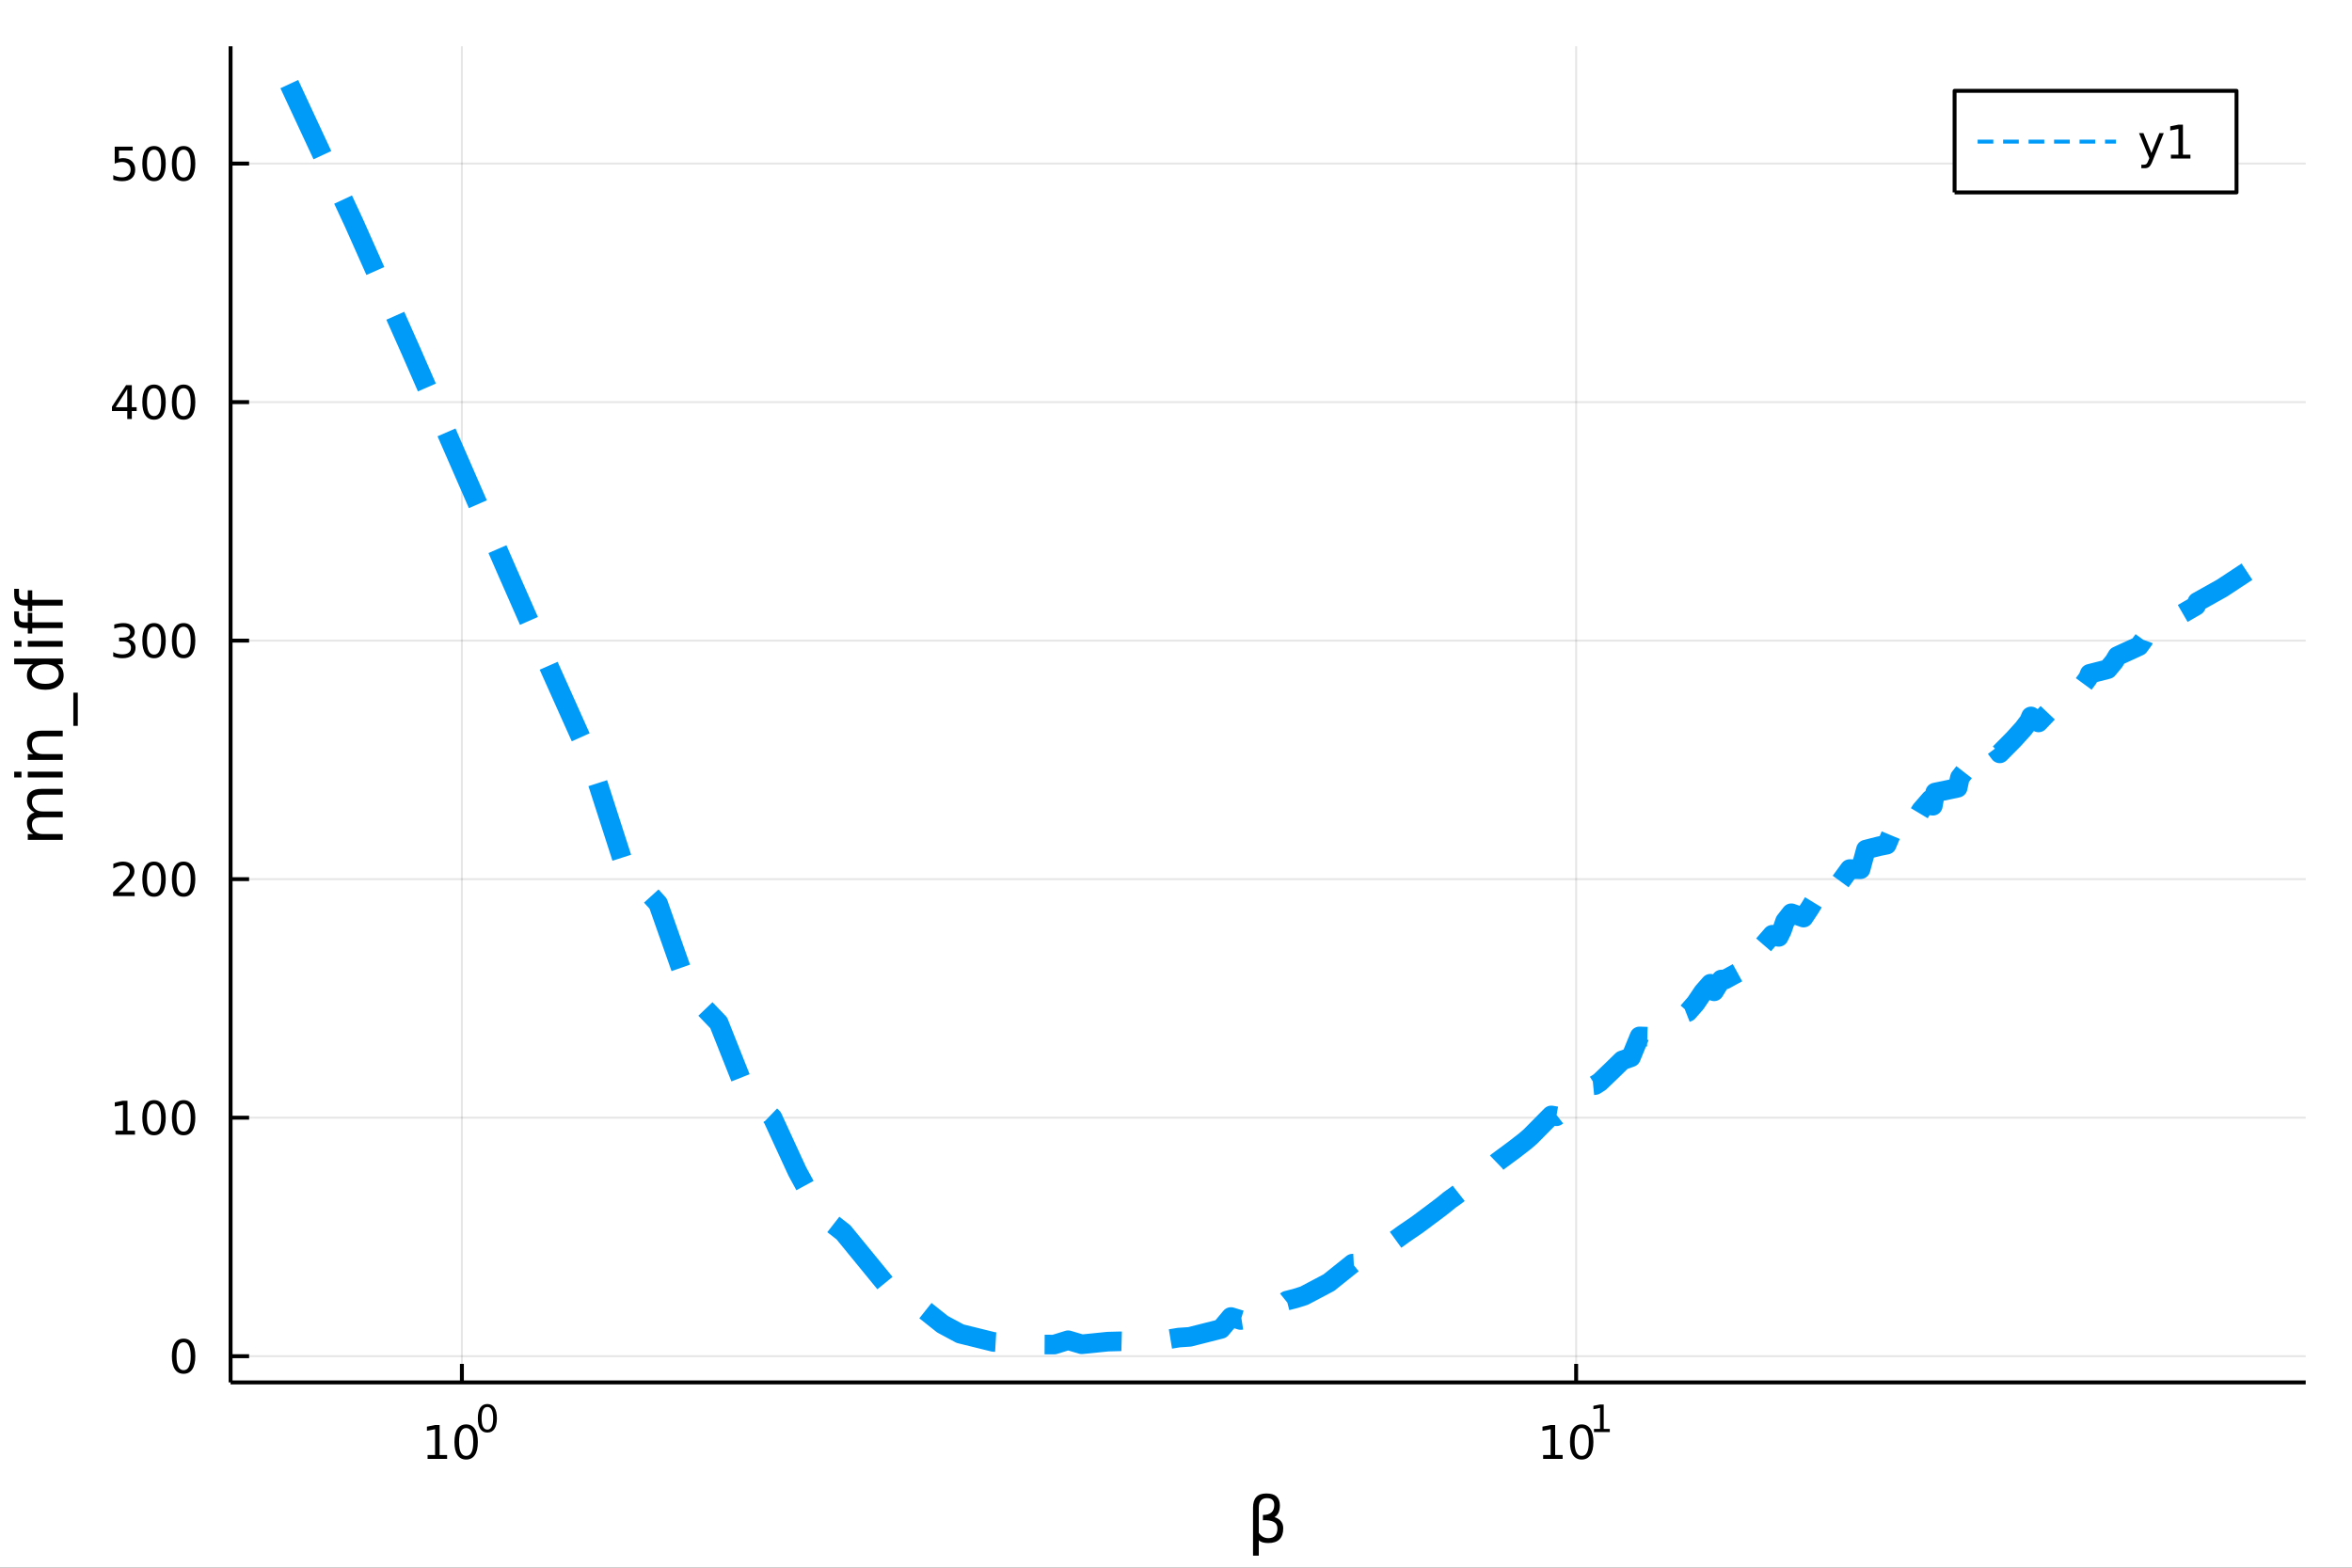 <?xml version="1.0" encoding="utf-8"?>
<svg xmlns="http://www.w3.org/2000/svg" xmlns:xlink="http://www.w3.org/1999/xlink" width="600" height="400" viewBox="0 0 2400 1600">
<rect x="0" y="0" width="2400" height="1600" fill="#333333" stroke="none"/>
<defs>
  <clipPath id="clip790">
    <rect x="0" y="0" width="2400" height="1600"/>
  </clipPath>
</defs>
<path clip-path="url(#clip790)" d="
M0 1600 L2400 1600 L2400 0 L0 0  Z
  " fill="#ffffff" fill-rule="evenodd" fill-opacity="1"/>
<defs>
  <clipPath id="clip791">
    <rect x="480" y="0" width="1681" height="1600"/>
  </clipPath>
</defs>
<path clip-path="url(#clip790)" d="
M235.283 1410.9 L2352.76 1410.9 L2352.76 47.244 L235.283 47.244  Z
  " fill="#ffffff" fill-rule="evenodd" fill-opacity="1"/>
<defs>
  <clipPath id="clip792">
    <rect x="235" y="47" width="2118" height="1365"/>
  </clipPath>
</defs>
<polyline clip-path="url(#clip792)" style="stroke:#000000; stroke-linecap:butt; stroke-linejoin:round; stroke-width:2; stroke-opacity:0.1; fill:none" points="
  471.33,1410.9 471.33,47.244 
  "/>
<polyline clip-path="url(#clip792)" style="stroke:#000000; stroke-linecap:butt; stroke-linejoin:round; stroke-width:2; stroke-opacity:0.1; fill:none" points="
  1608.3,1410.9 1608.3,47.244 
  "/>
<polyline clip-path="url(#clip790)" style="stroke:#000000; stroke-linecap:butt; stroke-linejoin:round; stroke-width:4; stroke-opacity:1; fill:none" points="
  235.283,1410.9 2352.76,1410.9 
  "/>
<polyline clip-path="url(#clip790)" style="stroke:#000000; stroke-linecap:butt; stroke-linejoin:round; stroke-width:4; stroke-opacity:1; fill:none" points="
  471.33,1410.9 471.33,1392 
  "/>
<polyline clip-path="url(#clip790)" style="stroke:#000000; stroke-linecap:butt; stroke-linejoin:round; stroke-width:4; stroke-opacity:1; fill:none" points="
  1608.3,1410.9 1608.3,1392 
  "/>
<path clip-path="url(#clip790)" d="M436.313 1485.02 L443.952 1485.02 L443.952 1458.66 L435.642 1460.32 L435.642 1456.06 L443.906 1454.4 L448.582 1454.4 L448.582 1485.02 L456.221 1485.02 L456.221 1488.96 L436.313 1488.96 L436.313 1485.02 Z" fill="#000000" fill-rule="evenodd" fill-opacity="1" /><path clip-path="url(#clip790)" d="M475.665 1457.48 Q472.054 1457.48 470.225 1461.04 Q468.42 1464.58 468.42 1471.71 Q468.42 1478.82 470.225 1482.38 Q472.054 1485.92 475.665 1485.92 Q479.299 1485.92 481.105 1482.38 Q482.933 1478.82 482.933 1471.71 Q482.933 1464.58 481.105 1461.04 Q479.299 1457.48 475.665 1457.48 M475.665 1453.77 Q481.475 1453.77 484.531 1458.38 Q487.609 1462.96 487.609 1471.71 Q487.609 1480.44 484.531 1485.04 Q481.475 1489.63 475.665 1489.63 Q469.855 1489.63 466.776 1485.04 Q463.721 1480.44 463.721 1471.71 Q463.721 1462.96 466.776 1458.38 Q469.855 1453.77 475.665 1453.77 Z" fill="#000000" fill-rule="evenodd" fill-opacity="1" /><path clip-path="url(#clip790)" d="M497.314 1435.97 Q494.38 1435.97 492.894 1438.86 Q491.427 1441.74 491.427 1447.53 Q491.427 1453.31 492.894 1456.2 Q494.38 1459.08 497.314 1459.08 Q500.267 1459.08 501.734 1456.2 Q503.22 1453.31 503.22 1447.53 Q503.22 1441.74 501.734 1438.86 Q500.267 1435.97 497.314 1435.97 M497.314 1432.96 Q502.035 1432.96 504.518 1436.7 Q507.019 1440.43 507.019 1447.53 Q507.019 1454.62 504.518 1458.37 Q502.035 1462.09 497.314 1462.09 Q492.593 1462.09 490.092 1458.37 Q487.609 1454.62 487.609 1447.53 Q487.609 1440.43 490.092 1436.7 Q492.593 1432.96 497.314 1432.96 Z" fill="#000000" fill-rule="evenodd" fill-opacity="1" /><path clip-path="url(#clip790)" d="M1574.63 1485.02 L1582.27 1485.02 L1582.27 1458.66 L1573.96 1460.32 L1573.96 1456.06 L1582.22 1454.4 L1586.9 1454.4 L1586.9 1485.02 L1594.54 1485.02 L1594.54 1488.96 L1574.63 1488.96 L1574.63 1485.02 Z" fill="#000000" fill-rule="evenodd" fill-opacity="1" /><path clip-path="url(#clip790)" d="M1613.98 1457.48 Q1610.37 1457.48 1608.54 1461.04 Q1606.74 1464.58 1606.74 1471.71 Q1606.74 1478.82 1608.54 1482.38 Q1610.37 1485.92 1613.98 1485.92 Q1617.62 1485.92 1619.42 1482.38 Q1621.25 1478.82 1621.25 1471.71 Q1621.25 1464.58 1619.42 1461.04 Q1617.62 1457.48 1613.98 1457.48 M1613.98 1453.77 Q1619.79 1453.77 1622.85 1458.38 Q1625.93 1462.96 1625.93 1471.71 Q1625.93 1480.44 1622.85 1485.04 Q1619.79 1489.63 1613.98 1489.63 Q1608.17 1489.63 1605.09 1485.04 Q1602.04 1480.44 1602.04 1471.71 Q1602.04 1462.96 1605.09 1458.38 Q1608.17 1453.77 1613.98 1453.77 Z" fill="#000000" fill-rule="evenodd" fill-opacity="1" /><path clip-path="url(#clip790)" d="M1626.47 1458.35 L1632.68 1458.35 L1632.68 1436.93 L1625.93 1438.28 L1625.93 1434.82 L1632.64 1433.47 L1636.44 1433.47 L1636.44 1458.35 L1642.65 1458.35 L1642.65 1461.55 L1626.47 1461.55 L1626.47 1458.35 Z" fill="#000000" fill-rule="evenodd" fill-opacity="1" /><path clip-path="url(#clip790)" d="M1284.5 1571.99 L1284.5 1587.74 L1278.61 1587.74 L1278.61 1538.76 Q1278.61 1524.25 1292.17 1524.25 Q1305.99 1524.25 1305.99 1536.5 Q1305.99 1545.22 1300.51 1548.4 Q1309.42 1551.27 1309.42 1559.77 Q1309.42 1574.85 1294.08 1574.85 Q1287.34 1574.85 1284.5 1571.99 M1284.5 1564.35 Q1288.04 1569.86 1294.31 1569.86 Q1303.47 1569.86 1303.47 1559.86 Q1303.47 1550.89 1288.7 1551.59 L1288.7 1546.18 Q1300.26 1546.18 1300.26 1535.99 Q1300.26 1529.02 1292.81 1529.02 Q1284.5 1529.02 1284.5 1538.95 L1284.5 1564.35 Z" fill="#000000" fill-rule="evenodd" fill-opacity="1" /><polyline clip-path="url(#clip792)" style="stroke:#000000; stroke-linecap:butt; stroke-linejoin:round; stroke-width:2; stroke-opacity:0.1; fill:none" points="
  235.283,1384.16 2352.76,1384.16 
  "/>
<polyline clip-path="url(#clip792)" style="stroke:#000000; stroke-linecap:butt; stroke-linejoin:round; stroke-width:2; stroke-opacity:0.1; fill:none" points="
  235.283,1140.72 2352.76,1140.72 
  "/>
<polyline clip-path="url(#clip792)" style="stroke:#000000; stroke-linecap:butt; stroke-linejoin:round; stroke-width:2; stroke-opacity:0.1; fill:none" points="
  235.283,897.277 2352.76,897.277 
  "/>
<polyline clip-path="url(#clip792)" style="stroke:#000000; stroke-linecap:butt; stroke-linejoin:round; stroke-width:2; stroke-opacity:0.1; fill:none" points="
  235.283,653.837 2352.76,653.837 
  "/>
<polyline clip-path="url(#clip792)" style="stroke:#000000; stroke-linecap:butt; stroke-linejoin:round; stroke-width:2; stroke-opacity:0.1; fill:none" points="
  235.283,410.397 2352.76,410.397 
  "/>
<polyline clip-path="url(#clip792)" style="stroke:#000000; stroke-linecap:butt; stroke-linejoin:round; stroke-width:2; stroke-opacity:0.1; fill:none" points="
  235.283,166.957 2352.76,166.957 
  "/>
<polyline clip-path="url(#clip790)" style="stroke:#000000; stroke-linecap:butt; stroke-linejoin:round; stroke-width:4; stroke-opacity:1; fill:none" points="
  235.283,1410.9 235.283,47.244 
  "/>
<polyline clip-path="url(#clip790)" style="stroke:#000000; stroke-linecap:butt; stroke-linejoin:round; stroke-width:4; stroke-opacity:1; fill:none" points="
  235.283,1384.16 254.18,1384.16 
  "/>
<polyline clip-path="url(#clip790)" style="stroke:#000000; stroke-linecap:butt; stroke-linejoin:round; stroke-width:4; stroke-opacity:1; fill:none" points="
  235.283,1140.72 254.18,1140.72 
  "/>
<polyline clip-path="url(#clip790)" style="stroke:#000000; stroke-linecap:butt; stroke-linejoin:round; stroke-width:4; stroke-opacity:1; fill:none" points="
  235.283,897.277 254.18,897.277 
  "/>
<polyline clip-path="url(#clip790)" style="stroke:#000000; stroke-linecap:butt; stroke-linejoin:round; stroke-width:4; stroke-opacity:1; fill:none" points="
  235.283,653.837 254.18,653.837 
  "/>
<polyline clip-path="url(#clip790)" style="stroke:#000000; stroke-linecap:butt; stroke-linejoin:round; stroke-width:4; stroke-opacity:1; fill:none" points="
  235.283,410.397 254.18,410.397 
  "/>
<polyline clip-path="url(#clip790)" style="stroke:#000000; stroke-linecap:butt; stroke-linejoin:round; stroke-width:4; stroke-opacity:1; fill:none" points="
  235.283,166.957 254.18,166.957 
  "/>
<path clip-path="url(#clip790)" d="M187.338 1369.96 Q183.727 1369.96 181.899 1373.52 Q180.093 1377.06 180.093 1384.19 Q180.093 1391.3 181.899 1394.86 Q183.727 1398.4 187.338 1398.4 Q190.973 1398.4 192.778 1394.86 Q194.607 1391.3 194.607 1384.19 Q194.607 1377.06 192.778 1373.52 Q190.973 1369.96 187.338 1369.96 M187.338 1366.25 Q193.149 1366.25 196.204 1370.86 Q199.283 1375.44 199.283 1384.19 Q199.283 1392.92 196.204 1397.53 Q193.149 1402.11 187.338 1402.11 Q181.528 1402.11 178.45 1397.53 Q175.394 1392.92 175.394 1384.19 Q175.394 1375.44 178.45 1370.86 Q181.528 1366.25 187.338 1366.25 Z" fill="#000000" fill-rule="evenodd" fill-opacity="1" /><path clip-path="url(#clip790)" d="M117.825 1154.06 L125.464 1154.06 L125.464 1127.7 L117.154 1129.36 L117.154 1125.1 L125.418 1123.44 L130.093 1123.44 L130.093 1154.06 L137.732 1154.06 L137.732 1158 L117.825 1158 L117.825 1154.06 Z" fill="#000000" fill-rule="evenodd" fill-opacity="1" /><path clip-path="url(#clip790)" d="M157.177 1126.52 Q153.566 1126.52 151.737 1130.08 Q149.931 1133.62 149.931 1140.75 Q149.931 1147.86 151.737 1151.42 Q153.566 1154.96 157.177 1154.96 Q160.811 1154.96 162.616 1151.42 Q164.445 1147.86 164.445 1140.75 Q164.445 1133.62 162.616 1130.08 Q160.811 1126.52 157.177 1126.52 M157.177 1122.81 Q162.987 1122.81 166.042 1127.42 Q169.121 1132 169.121 1140.75 Q169.121 1149.48 166.042 1154.09 Q162.987 1158.67 157.177 1158.67 Q151.366 1158.67 148.288 1154.09 Q145.232 1149.48 145.232 1140.75 Q145.232 1132 148.288 1127.42 Q151.366 1122.81 157.177 1122.81 Z" fill="#000000" fill-rule="evenodd" fill-opacity="1" /><path clip-path="url(#clip790)" d="M187.338 1126.52 Q183.727 1126.52 181.899 1130.08 Q180.093 1133.62 180.093 1140.75 Q180.093 1147.86 181.899 1151.42 Q183.727 1154.96 187.338 1154.96 Q190.973 1154.96 192.778 1151.42 Q194.607 1147.86 194.607 1140.75 Q194.607 1133.62 192.778 1130.08 Q190.973 1126.52 187.338 1126.52 M187.338 1122.81 Q193.149 1122.81 196.204 1127.42 Q199.283 1132 199.283 1140.75 Q199.283 1149.48 196.204 1154.09 Q193.149 1158.67 187.338 1158.67 Q181.528 1158.67 178.45 1154.09 Q175.394 1149.48 175.394 1140.75 Q175.394 1132 178.45 1127.42 Q181.528 1122.81 187.338 1122.81 Z" fill="#000000" fill-rule="evenodd" fill-opacity="1" /><path clip-path="url(#clip790)" d="M121.043 910.622 L137.362 910.622 L137.362 914.557 L115.418 914.557 L115.418 910.622 Q118.08 907.867 122.663 903.238 Q127.269 898.585 128.45 897.243 Q130.695 894.719 131.575 892.983 Q132.478 891.224 132.478 889.534 Q132.478 886.78 130.533 885.044 Q128.612 883.307 125.51 883.307 Q123.311 883.307 120.857 884.071 Q118.427 884.835 115.649 886.386 L115.649 881.664 Q118.473 880.53 120.927 879.951 Q123.38 879.372 125.418 879.372 Q130.788 879.372 133.982 882.057 Q137.177 884.743 137.177 889.233 Q137.177 891.363 136.367 893.284 Q135.579 895.182 133.473 897.775 Q132.894 898.446 129.792 901.664 Q126.691 904.858 121.043 910.622 Z" fill="#000000" fill-rule="evenodd" fill-opacity="1" /><path clip-path="url(#clip790)" d="M157.177 883.076 Q153.566 883.076 151.737 886.641 Q149.931 890.182 149.931 897.312 Q149.931 904.418 151.737 907.983 Q153.566 911.525 157.177 911.525 Q160.811 911.525 162.616 907.983 Q164.445 904.418 164.445 897.312 Q164.445 890.182 162.616 886.641 Q160.811 883.076 157.177 883.076 M157.177 879.372 Q162.987 879.372 166.042 883.979 Q169.121 888.562 169.121 897.312 Q169.121 906.039 166.042 910.645 Q162.987 915.229 157.177 915.229 Q151.366 915.229 148.288 910.645 Q145.232 906.039 145.232 897.312 Q145.232 888.562 148.288 883.979 Q151.366 879.372 157.177 879.372 Z" fill="#000000" fill-rule="evenodd" fill-opacity="1" /><path clip-path="url(#clip790)" d="M187.338 883.076 Q183.727 883.076 181.899 886.641 Q180.093 890.182 180.093 897.312 Q180.093 904.418 181.899 907.983 Q183.727 911.525 187.338 911.525 Q190.973 911.525 192.778 907.983 Q194.607 904.418 194.607 897.312 Q194.607 890.182 192.778 886.641 Q190.973 883.076 187.338 883.076 M187.338 879.372 Q193.149 879.372 196.204 883.979 Q199.283 888.562 199.283 897.312 Q199.283 906.039 196.204 910.645 Q193.149 915.229 187.338 915.229 Q181.528 915.229 178.45 910.645 Q175.394 906.039 175.394 897.312 Q175.394 888.562 178.45 883.979 Q181.528 879.372 187.338 879.372 Z" fill="#000000" fill-rule="evenodd" fill-opacity="1" /><path clip-path="url(#clip790)" d="M131.181 652.483 Q134.538 653.201 136.413 655.469 Q138.311 657.738 138.311 661.071 Q138.311 666.187 134.792 668.988 Q131.274 671.789 124.793 671.789 Q122.617 671.789 120.302 671.349 Q118.01 670.932 115.556 670.076 L115.556 665.562 Q117.501 666.696 119.816 667.275 Q122.13 667.853 124.654 667.853 Q129.052 667.853 131.343 666.117 Q133.658 664.381 133.658 661.071 Q133.658 658.016 131.505 656.303 Q129.376 654.566 125.556 654.566 L121.529 654.566 L121.529 650.724 L125.742 650.724 Q129.191 650.724 131.019 649.358 Q132.848 647.969 132.848 645.377 Q132.848 642.715 130.95 641.303 Q129.075 639.867 125.556 639.867 Q123.635 639.867 121.436 640.284 Q119.237 640.701 116.598 641.58 L116.598 637.414 Q119.26 636.673 121.575 636.303 Q123.913 635.932 125.973 635.932 Q131.297 635.932 134.399 638.363 Q137.501 640.77 137.501 644.891 Q137.501 647.761 135.857 649.752 Q134.214 651.719 131.181 652.483 Z" fill="#000000" fill-rule="evenodd" fill-opacity="1" /><path clip-path="url(#clip790)" d="M157.177 639.636 Q153.566 639.636 151.737 643.201 Q149.931 646.742 149.931 653.872 Q149.931 660.978 151.737 664.543 Q153.566 668.085 157.177 668.085 Q160.811 668.085 162.616 664.543 Q164.445 660.978 164.445 653.872 Q164.445 646.742 162.616 643.201 Q160.811 639.636 157.177 639.636 M157.177 635.932 Q162.987 635.932 166.042 640.539 Q169.121 645.122 169.121 653.872 Q169.121 662.599 166.042 667.205 Q162.987 671.789 157.177 671.789 Q151.366 671.789 148.288 667.205 Q145.232 662.599 145.232 653.872 Q145.232 645.122 148.288 640.539 Q151.366 635.932 157.177 635.932 Z" fill="#000000" fill-rule="evenodd" fill-opacity="1" /><path clip-path="url(#clip790)" d="M187.338 639.636 Q183.727 639.636 181.899 643.201 Q180.093 646.742 180.093 653.872 Q180.093 660.978 181.899 664.543 Q183.727 668.085 187.338 668.085 Q190.973 668.085 192.778 664.543 Q194.607 660.978 194.607 653.872 Q194.607 646.742 192.778 643.201 Q190.973 639.636 187.338 639.636 M187.338 635.932 Q193.149 635.932 196.204 640.539 Q199.283 645.122 199.283 653.872 Q199.283 662.599 196.204 667.205 Q193.149 671.789 187.338 671.789 Q181.528 671.789 178.45 667.205 Q175.394 662.599 175.394 653.872 Q175.394 645.122 178.45 640.539 Q181.528 635.932 187.338 635.932 Z" fill="#000000" fill-rule="evenodd" fill-opacity="1" /><path clip-path="url(#clip790)" d="M129.862 397.191 L118.056 415.64 L129.862 415.64 L129.862 397.191 M128.635 393.117 L134.515 393.117 L134.515 415.64 L139.445 415.64 L139.445 419.529 L134.515 419.529 L134.515 427.677 L129.862 427.677 L129.862 419.529 L114.26 419.529 L114.26 415.015 L128.635 393.117 Z" fill="#000000" fill-rule="evenodd" fill-opacity="1" /><path clip-path="url(#clip790)" d="M157.177 396.196 Q153.566 396.196 151.737 399.761 Q149.931 403.303 149.931 410.432 Q149.931 417.539 151.737 421.103 Q153.566 424.645 157.177 424.645 Q160.811 424.645 162.616 421.103 Q164.445 417.539 164.445 410.432 Q164.445 403.303 162.616 399.761 Q160.811 396.196 157.177 396.196 M157.177 392.492 Q162.987 392.492 166.042 397.099 Q169.121 401.682 169.121 410.432 Q169.121 419.159 166.042 423.765 Q162.987 428.349 157.177 428.349 Q151.366 428.349 148.288 423.765 Q145.232 419.159 145.232 410.432 Q145.232 401.682 148.288 397.099 Q151.366 392.492 157.177 392.492 Z" fill="#000000" fill-rule="evenodd" fill-opacity="1" /><path clip-path="url(#clip790)" d="M187.338 396.196 Q183.727 396.196 181.899 399.761 Q180.093 403.303 180.093 410.432 Q180.093 417.539 181.899 421.103 Q183.727 424.645 187.338 424.645 Q190.973 424.645 192.778 421.103 Q194.607 417.539 194.607 410.432 Q194.607 403.303 192.778 399.761 Q190.973 396.196 187.338 396.196 M187.338 392.492 Q193.149 392.492 196.204 397.099 Q199.283 401.682 199.283 410.432 Q199.283 419.159 196.204 423.765 Q193.149 428.349 187.338 428.349 Q181.528 428.349 178.45 423.765 Q175.394 419.159 175.394 410.432 Q175.394 401.682 178.45 397.099 Q181.528 392.492 187.338 392.492 Z" fill="#000000" fill-rule="evenodd" fill-opacity="1" /><path clip-path="url(#clip790)" d="M117.061 149.677 L135.417 149.677 L135.417 153.613 L121.343 153.613 L121.343 162.085 Q122.362 161.738 123.38 161.576 Q124.399 161.39 125.418 161.39 Q131.205 161.39 134.584 164.562 Q137.964 167.733 137.964 173.15 Q137.964 178.728 134.492 181.83 Q131.019 184.909 124.7 184.909 Q122.524 184.909 120.255 184.538 Q118.01 184.168 115.603 183.427 L115.603 178.728 Q117.686 179.862 119.908 180.418 Q122.13 180.974 124.607 180.974 Q128.612 180.974 130.95 178.867 Q133.288 176.761 133.288 173.15 Q133.288 169.538 130.95 167.432 Q128.612 165.326 124.607 165.326 Q122.732 165.326 120.857 165.742 Q119.006 166.159 117.061 167.038 L117.061 149.677 Z" fill="#000000" fill-rule="evenodd" fill-opacity="1" /><path clip-path="url(#clip790)" d="M157.177 152.756 Q153.566 152.756 151.737 156.321 Q149.931 159.863 149.931 166.992 Q149.931 174.099 151.737 177.663 Q153.566 181.205 157.177 181.205 Q160.811 181.205 162.616 177.663 Q164.445 174.099 164.445 166.992 Q164.445 159.863 162.616 156.321 Q160.811 152.756 157.177 152.756 M157.177 149.052 Q162.987 149.052 166.042 153.659 Q169.121 158.242 169.121 166.992 Q169.121 175.719 166.042 180.325 Q162.987 184.909 157.177 184.909 Q151.366 184.909 148.288 180.325 Q145.232 175.719 145.232 166.992 Q145.232 158.242 148.288 153.659 Q151.366 149.052 157.177 149.052 Z" fill="#000000" fill-rule="evenodd" fill-opacity="1" /><path clip-path="url(#clip790)" d="M187.338 152.756 Q183.727 152.756 181.899 156.321 Q180.093 159.863 180.093 166.992 Q180.093 174.099 181.899 177.663 Q183.727 181.205 187.338 181.205 Q190.973 181.205 192.778 177.663 Q194.607 174.099 194.607 166.992 Q194.607 159.863 192.778 156.321 Q190.973 152.756 187.338 152.756 M187.338 149.052 Q193.149 149.052 196.204 153.659 Q199.283 158.242 199.283 166.992 Q199.283 175.719 196.204 180.325 Q193.149 184.909 187.338 184.909 Q181.528 184.909 178.45 180.325 Q175.394 175.719 175.394 166.992 Q175.394 158.242 178.45 153.659 Q181.528 149.052 187.338 149.052 Z" fill="#000000" fill-rule="evenodd" fill-opacity="1" /><path clip-path="url(#clip790)" d="M35.199 829.203 Q31.253 827.007 29.375 823.951 Q27.497 820.896 27.497 816.758 Q27.497 811.188 31.412 808.164 Q35.295 805.141 42.488 805.141 L64.004 805.141 L64.004 811.029 L42.679 811.029 Q37.555 811.029 35.072 812.843 Q32.589 814.657 32.589 818.381 Q32.589 822.933 35.613 825.574 Q38.637 828.216 43.857 828.216 L64.004 828.216 L64.004 834.105 L42.679 834.105 Q37.523 834.105 35.072 835.919 Q32.589 837.733 32.589 841.521 Q32.589 846.008 35.645 848.65 Q38.669 851.292 43.857 851.292 L64.004 851.292 L64.004 857.18 L28.356 857.18 L28.356 851.292 L33.894 851.292 Q30.616 849.287 29.056 846.486 Q27.497 843.685 27.497 839.834 Q27.497 835.951 29.47 833.245 Q31.444 830.508 35.199 829.203 Z" fill="#000000" fill-rule="evenodd" fill-opacity="1" /><path clip-path="url(#clip790)" d="M28.356 793.459 L28.356 787.603 L64.004 787.603 L64.004 793.459 L28.356 793.459 M14.479 793.459 L14.479 787.603 L21.895 787.603 L21.895 793.459 L14.479 793.459 Z" fill="#000000" fill-rule="evenodd" fill-opacity="1" /><path clip-path="url(#clip790)" d="M42.488 745.717 L64.004 745.717 L64.004 751.573 L42.679 751.573 Q37.618 751.573 35.104 753.547 Q32.589 755.52 32.589 759.467 Q32.589 764.209 35.613 766.946 Q38.637 769.684 43.857 769.684 L64.004 769.684 L64.004 775.572 L28.356 775.572 L28.356 769.684 L33.894 769.684 Q30.68 767.583 29.088 764.75 Q27.497 761.886 27.497 758.162 Q27.497 752.019 31.316 748.868 Q35.104 745.717 42.488 745.717 Z" fill="#000000" fill-rule="evenodd" fill-opacity="1" /><path clip-path="url(#clip790)" d="M74.826 706.95 L79.377 706.95 L79.377 740.815 L74.826 740.815 L74.826 706.95 Z" fill="#000000" fill-rule="evenodd" fill-opacity="1" /><path clip-path="url(#clip790)" d="M33.767 677.986 L14.479 677.986 L14.479 672.129 L64.004 672.129 L64.004 677.986 L58.657 677.986 Q61.84 679.832 63.399 682.664 Q64.927 685.465 64.927 689.412 Q64.927 695.873 59.771 699.947 Q54.615 703.989 46.212 703.989 Q37.809 703.989 32.653 699.947 Q27.497 695.873 27.497 689.412 Q27.497 685.465 29.056 682.664 Q30.584 679.832 33.767 677.986 M46.212 697.942 Q52.673 697.942 56.365 695.3 Q60.026 692.627 60.026 687.98 Q60.026 683.333 56.365 680.659 Q52.673 677.986 46.212 677.986 Q39.751 677.986 36.09 680.659 Q32.398 683.333 32.398 687.98 Q32.398 692.627 36.09 695.3 Q39.751 697.942 46.212 697.942 Z" fill="#000000" fill-rule="evenodd" fill-opacity="1" /><path clip-path="url(#clip790)" d="M28.356 660.066 L28.356 654.21 L64.004 654.21 L64.004 660.066 L28.356 660.066 M14.479 660.066 L14.479 654.21 L21.895 654.21 L21.895 660.066 L14.479 660.066 Z" fill="#000000" fill-rule="evenodd" fill-opacity="1" /><path clip-path="url(#clip790)" d="M14.479 623.909 L19.349 623.909 L19.349 629.511 Q19.349 632.662 20.622 633.903 Q21.895 635.113 25.205 635.113 L28.356 635.113 L28.356 625.468 L32.908 625.468 L32.908 635.113 L64.004 635.113 L64.004 641.001 L32.908 641.001 L32.908 646.603 L28.356 646.603 L28.356 641.001 L25.874 641.001 Q19.922 641.001 17.216 638.232 Q14.479 635.463 14.479 629.447 L14.479 623.909 Z" fill="#000000" fill-rule="evenodd" fill-opacity="1" /><path clip-path="url(#clip790)" d="M14.479 600.961 L19.349 600.961 L19.349 606.562 Q19.349 609.713 20.622 610.955 Q21.895 612.164 25.205 612.164 L28.356 612.164 L28.356 602.52 L32.908 602.52 L32.908 612.164 L64.004 612.164 L64.004 618.052 L32.908 618.052 L32.908 623.654 L28.356 623.654 L28.356 618.052 L25.874 618.052 Q19.922 618.052 17.216 615.283 Q14.479 612.514 14.479 606.499 L14.479 600.961 Z" fill="#000000" fill-rule="evenodd" fill-opacity="1" /><polyline clip-path="url(#clip792)" style="stroke:#009af9; stroke-linecap:butt; stroke-linejoin:round; stroke-width:20; stroke-opacity:1; fill:none" stroke-dasharray="80, 50" points="
  295.211,85.838 361.147,227.447 419.306,358.099 471.33,477.271 518.393,585.216 561.357,682.869 600.881,771.078 637.474,884.758 671.541,922.175 703.409,1012.63 
  733.344,1043.88 761.568,1115 788.265,1140.65 813.593,1195.64 837.685,1239.83 860.655,1257.75 903.62,1310.26 943.143,1336.72 961.779,1351.54 979.737,1361.18 
  1013.8,1369.6 1045.67,1371.47 1060.87,1372.2 1075.61,1372.3 1089.92,1367.86 1103.83,1371.99 1130.53,1369.29 1143.35,1368.95 1155.86,1369.28 1179.95,1368.94 
  1202.92,1365.15 1214.01,1364.41 1245.88,1356.33 1256.06,1344.16 1266.04,1347.24 1275.82,1345.73 1285.41,1341.19 1304.04,1334.75 1313.1,1327.46 1322,1325.16 
  1330.74,1322.39 1356.07,1309 1380.16,1289.68 1387.93,1289.28 1395.59,1283.52 1403.13,1277.63 1417.87,1269.86 1432.18,1259.48 1446.09,1249.98 1466.25,1234.93 
  1472.79,1229.92 1479.25,1224.64 1485.62,1220.13 1498.12,1210.29 1504.25,1205.06 1522.21,1191.51 1528.05,1185.86 1545.18,1173.19 1556.28,1164.59 1561.73,1159.88 
  1582.97,1138.4 1588.15,1139.29 1598.33,1131.38 1603.34,1126.52 1608.3,1121.71 1618.08,1108.38 1627.67,1107.44 1632.39,1104.45 1646.3,1091.07 1655.36,1082.22 
  1664.26,1079.09 1673,1057.77 1685.83,1058.21 1694.2,1055.24 1698.33,1049.85 1702.43,1040.66 1722.42,1032.83 1730.2,1023.93 1737.85,1012.6 1745.39,1003.99 
  1749.12,1011.76 1756.49,999.699 1760.13,999.769 1774.45,991.958 1784.91,970.616 1788.36,977.231 1808.51,953.99 1815.05,956.185 1818.29,949.602 1821.51,940.204 
  1827.88,932.057 1840.38,936.508 1846.51,927.254 1855.58,912.431 1864.47,901.984 1867.4,896.658 1870.32,904.397 1873.21,906.487 1887.44,887.004 1898.54,887.154 
  1904,867.052 1917.38,863.665 1925.24,862.09 1930.41,849.71 1938.06,840.237 1940.59,835.074 1945.6,842.183 1950.56,843.221 1960.34,826.898 1969.93,815.86 
  1972.3,822.358 1974.66,808.839 1988.57,805.962 1997.63,804.014 1999.87,793.621 2006.52,785.056 2008.72,780.116 2015.26,786.692 2028.09,773.261 2036.46,763.409 
  2040.59,768.902 2054.79,754.56 2064.68,743.632 2070.53,735.89 2072.46,731.202 2080.12,737.329 2091.38,725.501 2098.75,716.693 2102.39,710.741 2116.71,708.823 
  2125.45,699.121 2130.62,692.111 2132.33,687.685 2150.78,682.98 2157.32,675.083 2160.55,669.606 2182.64,659.461 2187.25,653.101 2188.78,648.934 2212.58,637.976 
  2215.47,632.931 2240.8,618.281 2242.17,614.364 2267.5,600.167 2292.83,583.455 
  "/>
<path clip-path="url(#clip790)" d="
M1994.47 196.379 L2282.17 196.379 L2282.17 92.699 L1994.47 92.699  Z
  " fill="#ffffff" fill-rule="evenodd" fill-opacity="1"/>
<polyline clip-path="url(#clip790)" style="stroke:#000000; stroke-linecap:butt; stroke-linejoin:round; stroke-width:4; stroke-opacity:1; fill:none" points="
  1994.47,196.379 2282.17,196.379 2282.17,92.699 1994.47,92.699 1994.47,196.379 
  "/>
<polyline clip-path="url(#clip790)" style="stroke:#009af9; stroke-linecap:butt; stroke-linejoin:round; stroke-width:4; stroke-opacity:1; fill:none" stroke-dasharray="16, 10" points="
  2018,144.539 2159.16,144.539 
  "/>
<path clip-path="url(#clip790)" d="M2196.53 164.227 Q2194.73 168.856 2193.01 170.268 Q2191.3 171.68 2188.43 171.68 L2185.03 171.68 L2185.03 168.115 L2187.53 168.115 Q2189.29 168.115 2190.26 167.282 Q2191.23 166.449 2192.41 163.347 L2193.17 161.403 L2182.69 135.893 L2187.2 135.893 L2195.3 156.171 L2203.41 135.893 L2207.92 135.893 L2196.53 164.227 Z" fill="#000000" fill-rule="evenodd" fill-opacity="1" /><path clip-path="url(#clip790)" d="M2215.21 157.884 L2222.85 157.884 L2222.85 131.518 L2214.54 133.185 L2214.54 128.926 L2222.8 127.259 L2227.48 127.259 L2227.48 157.884 L2235.12 157.884 L2235.12 161.819 L2215.21 161.819 L2215.21 157.884 Z" fill="#000000" fill-rule="evenodd" fill-opacity="1" /></svg>

